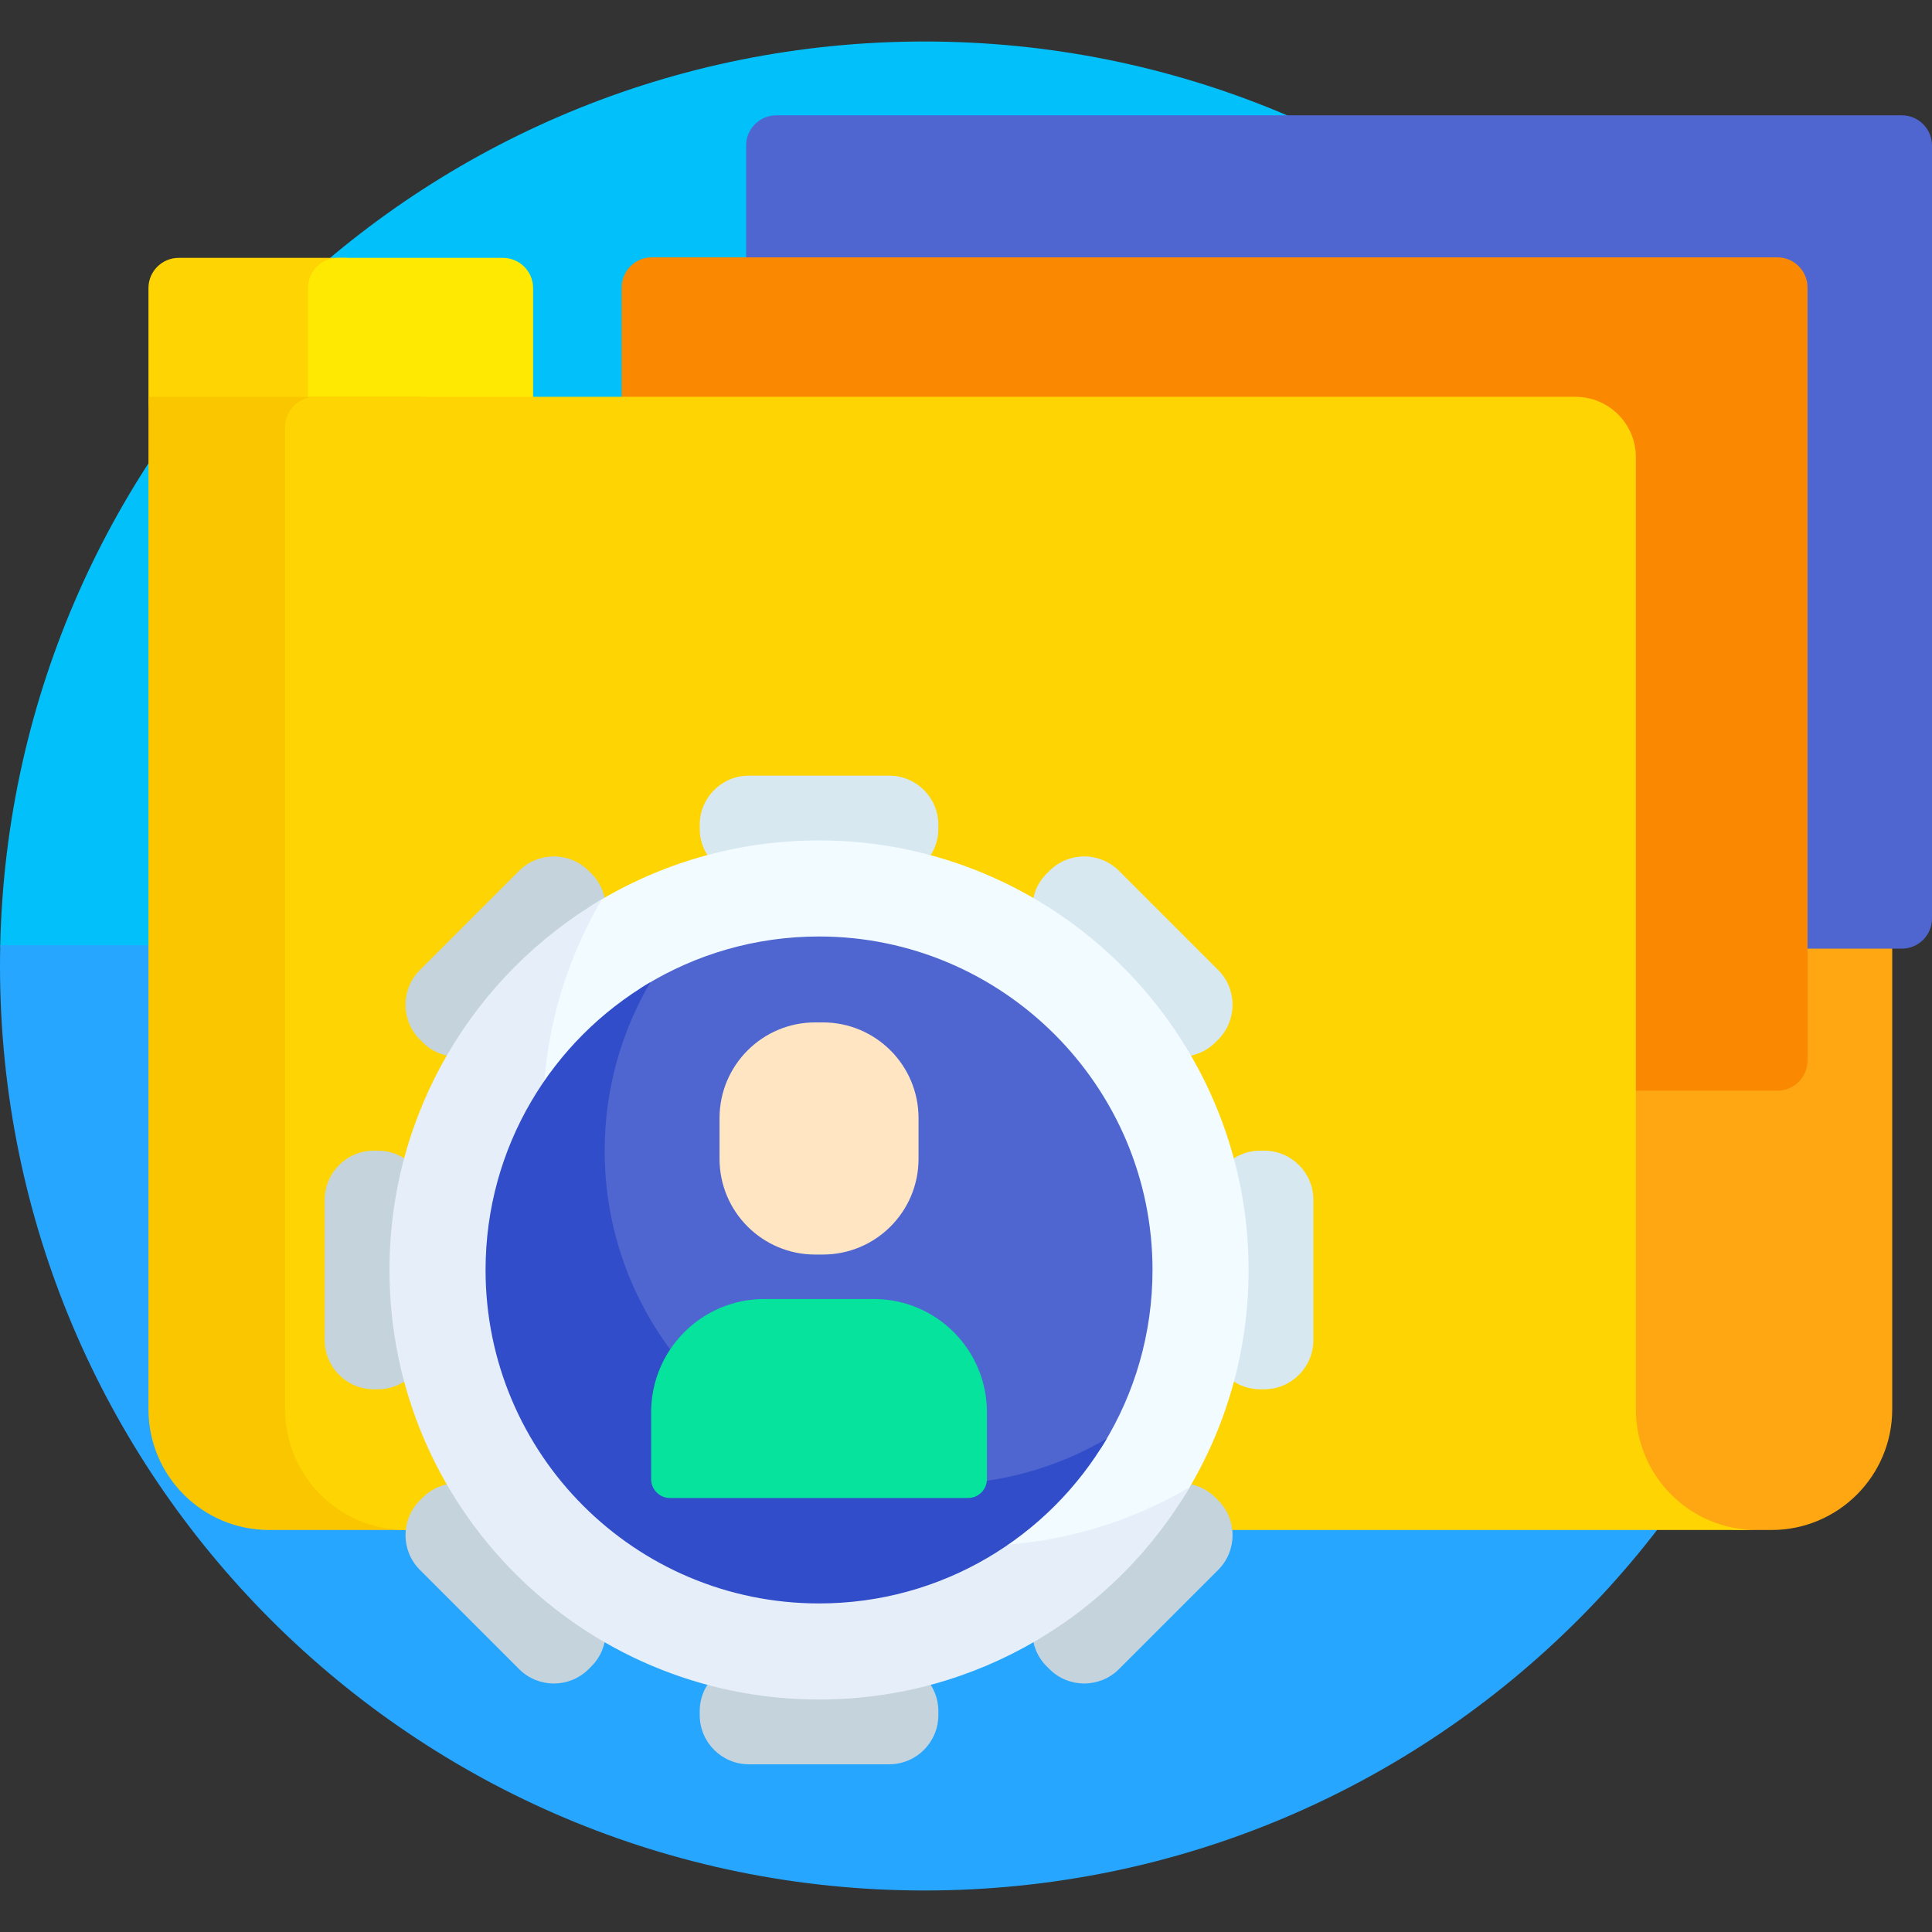 <svg id="Layer_1" enable-background="new 0 0 512 512" viewBox="0 0 512 512" xmlns="http://www.w3.org/2000/svg"><rect x="0" y="0" width="512" height="512" fill="#333333" stroke="none"/><g><path d="m484.681 260.914c.032-1.634 5.299-8.586 5.259-10.414-2.925-132.77-111.468-239.5-244.94-239.5s-242.015 106.73-244.939 239.5c-.04 1.828 7.918 10.414 7.918 10.414z" fill="#01c0fa"/><path d="m0 256c0 135.31 109.69 245 245 245s245-109.69 245-245c0-1.838-.02-3.672-.061-5.5h-489.878c-.041 1.828-.061 3.662-.061 5.5z" fill="#26a6fe"/><path d="m461.711 405.467h7.748c17.673 0 32-14.327 32-32v-279.196c0-8.837-7.163-16-16-16h-50.866c-4.418 0-8 3.582-8 8v284.079c.001 19.395 15.724 35.117 35.118 35.117z" fill="#fea713"/><path d="m205.726 251.403h298.274c4.418 0 8-3.582 8-8v-204.841c0-4.418-3.582-8-8-8h-298.274c-4.418 0-8 3.582-8 8v204.841c0 4.419 3.582 8 8 8z" fill="#4f66d0"/><path d="m172.746 289.038h298.274c4.418 0 8-3.582 8-8v-204.841c0-4.418-3.582-8-8-8h-298.274c-4.418 0-8 3.582-8 8v204.841c0 4.419 3.582 8 8 8z" fill="#fb8801"/><path d="m99.364 106.516v-30.175c0-4.418-3.582-8-8-8h-44.022c-4.418 0-8 3.582-8 8v30.175c0 4.418 3.582 8 8 8h44.022c4.418 0 8-3.582 8-8z" fill="#fed402"/><path d="m141.278 106.516v-30.175c0-4.418-3.582-8-8-8h-43.659c-4.418 0-8 3.582-8 8v30.175c0 4.418 3.582 8 8 8h43.659c4.418 0 8-3.582 8-8z" fill="#fee903"/><path d="m119.661 397.467v-284.308c0-4.418-3.582-8-8-8h-72.319v268.308c0 17.673 14.327 32 32 32h40.319c4.419 0 8-3.581 8-8z" fill="#fac600"/><path d="m433.522 373.467v-252.308c0-8.837-7.163-16-16-16h-333.962c-4.418 0-8 3.582-8 8v260.308c0 17.673 14.327 32 32 32h357.963c-17.674 0-32.001-14.326-32.001-32z" fill="#fed402"/><path d="m235.64 232.657h-37.172c-7.199 0-13.034-5.836-13.034-13.034v-1.035c0-7.199 5.836-13.034 13.034-13.034h37.172c7.199 0 13.034 5.836 13.034 13.034v1.035c0 7.198-5.836 13.034-13.034 13.034z" fill="#d8e8f0"/><path d="m235.64 467.554h-37.172c-7.199 0-13.034-5.836-13.034-13.034v-1.035c0-7.199 5.836-13.034 13.034-13.034h37.172c7.199 0 13.034 5.836 13.034 13.034v1.035c0 7.198-5.836 13.034-13.034 13.034z" fill="#c5d3dd"/><path d="m113.157 317.967v37.172c0 7.199-5.836 13.034-13.034 13.034h-1.035c-7.199 0-13.034-5.836-13.034-13.034v-37.172c0-7.199 5.836-13.034 13.034-13.034h1.035c7.198 0 13.034 5.836 13.034 13.034z" fill="#c5d3dd"/><path d="m348.053 317.967v37.172c0 7.199-5.836 13.034-13.034 13.034h-1.035c-7.199 0-13.034-5.836-13.034-13.034v-37.172c0-7.199 5.836-13.034 13.034-13.034h1.035c7.199 0 13.034 5.836 13.034 13.034z" fill="#d8e8f0"/><g fill="#c5d3dd"><path d="m156.73 249.945-26.285 26.285c-5.09 5.09-13.343 5.09-18.434 0l-.732-.732c-5.09-5.09-5.09-13.343 0-18.434l26.285-26.285c5.09-5.09 13.343-5.09 18.434 0l.732.732c5.09 5.091 5.09 13.344 0 18.434z"/><path d="m322.827 416.042-26.285 26.285c-5.09 5.09-13.343 5.09-18.434 0l-.732-.732c-5.09-5.09-5.09-13.343 0-18.434l26.285-26.285c5.09-5.09 13.343-5.09 18.434 0l.732.732c5.09 5.091 5.09 13.344 0 18.434z"/><path d="m130.445 396.877 26.285 26.285c5.09 5.09 5.09 13.343 0 18.434l-.732.732c-5.09 5.09-13.343 5.09-18.434 0l-26.285-26.285c-5.09-5.09-5.09-13.343 0-18.434l.732-.732c5.091-5.09 13.344-5.09 18.434 0z"/></g><path d="m296.542 230.78 26.285 26.285c5.09 5.09 5.09 13.343 0 18.434l-.732.732c-5.09 5.09-13.343 5.09-18.434 0l-26.285-26.285c-5.09-5.09-5.09-13.343 0-18.434l.732-.732c5.091-5.09 13.344-5.09 18.434 0z" fill="#d8e8f0"/><path d="m330.888 336.555c0 21.745-6.098 42.066-16.676 59.347-1.543 2.521-3.669 4.646-6.19 6.19-17.281 10.578-37.602 16.676-59.347 16.676-62.66.001-113.836-51.175-113.835-113.835 0-21.736 6.093-42.05 16.663-59.326 1.551-2.535 3.688-4.673 6.224-6.224 17.276-10.57 37.589-16.663 59.326-16.663 62.66-.001 113.835 51.175 113.835 113.835z" fill="#f2fbff"/><path d="m315.278 394.123c-19.774 33.665-56.36 56.265-98.225 56.265-62.869 0-113.834-50.965-113.834-113.834 0-41.865 22.6-78.451 56.265-98.225-9.921 16.89-15.61 36.565-15.61 57.569 0 62.869 50.965 113.834 113.834 113.834 21.005.001 40.68-5.688 57.57-15.609z" fill="#e5eef9"/><path d="m305.427 336.554c0 16.882-4.734 32.657-12.946 46.073-1.198 1.957-2.848 3.607-4.805 4.805-13.415 8.212-29.191 12.946-46.073 12.946-48.645 0-88.374-39.729-88.374-88.374 0-16.875 4.73-32.644 12.936-46.056 1.204-1.968 2.863-3.627 4.832-4.832 13.412-8.206 29.182-12.936 46.056-12.936 48.645 0 88.374 39.73 88.374 88.374z" fill="#4f66d0"/><path d="m293.308 381.247c-15.351 26.135-43.754 43.68-76.255 43.68-48.807 0-88.373-39.566-88.373-88.373 0-32.501 17.545-60.904 43.68-76.255-7.702 13.112-12.118 28.387-12.118 44.693 0 48.807 39.566 88.373 88.373 88.373 16.306 0 31.581-4.417 44.693-12.118z" fill="#314dc9"/><path d="m216.047 332.47h2.013c14.007 0 25.362-11.355 25.362-25.362v-10.802c0-14.007-11.355-25.362-25.362-25.362h-2.013c-14.007 0-25.362 11.355-25.362 25.362v10.802c0 14.007 11.355 25.362 25.362 25.362z" fill="#ffe5c2"/><path d="m177.561 396.988h78.986c2.761 0 5-2.239 5-5v-17.737c0-16.569-13.431-30-30-30h-28.987c-16.569 0-30 13.431-30 30v17.737c.001 2.761 2.239 5 5.001 5z" fill="#05e39c"/></g><g/><g/><g/><g/><g/><g/><g/><g/><g/><g/><g/><g/><g/><g/><g/></svg>